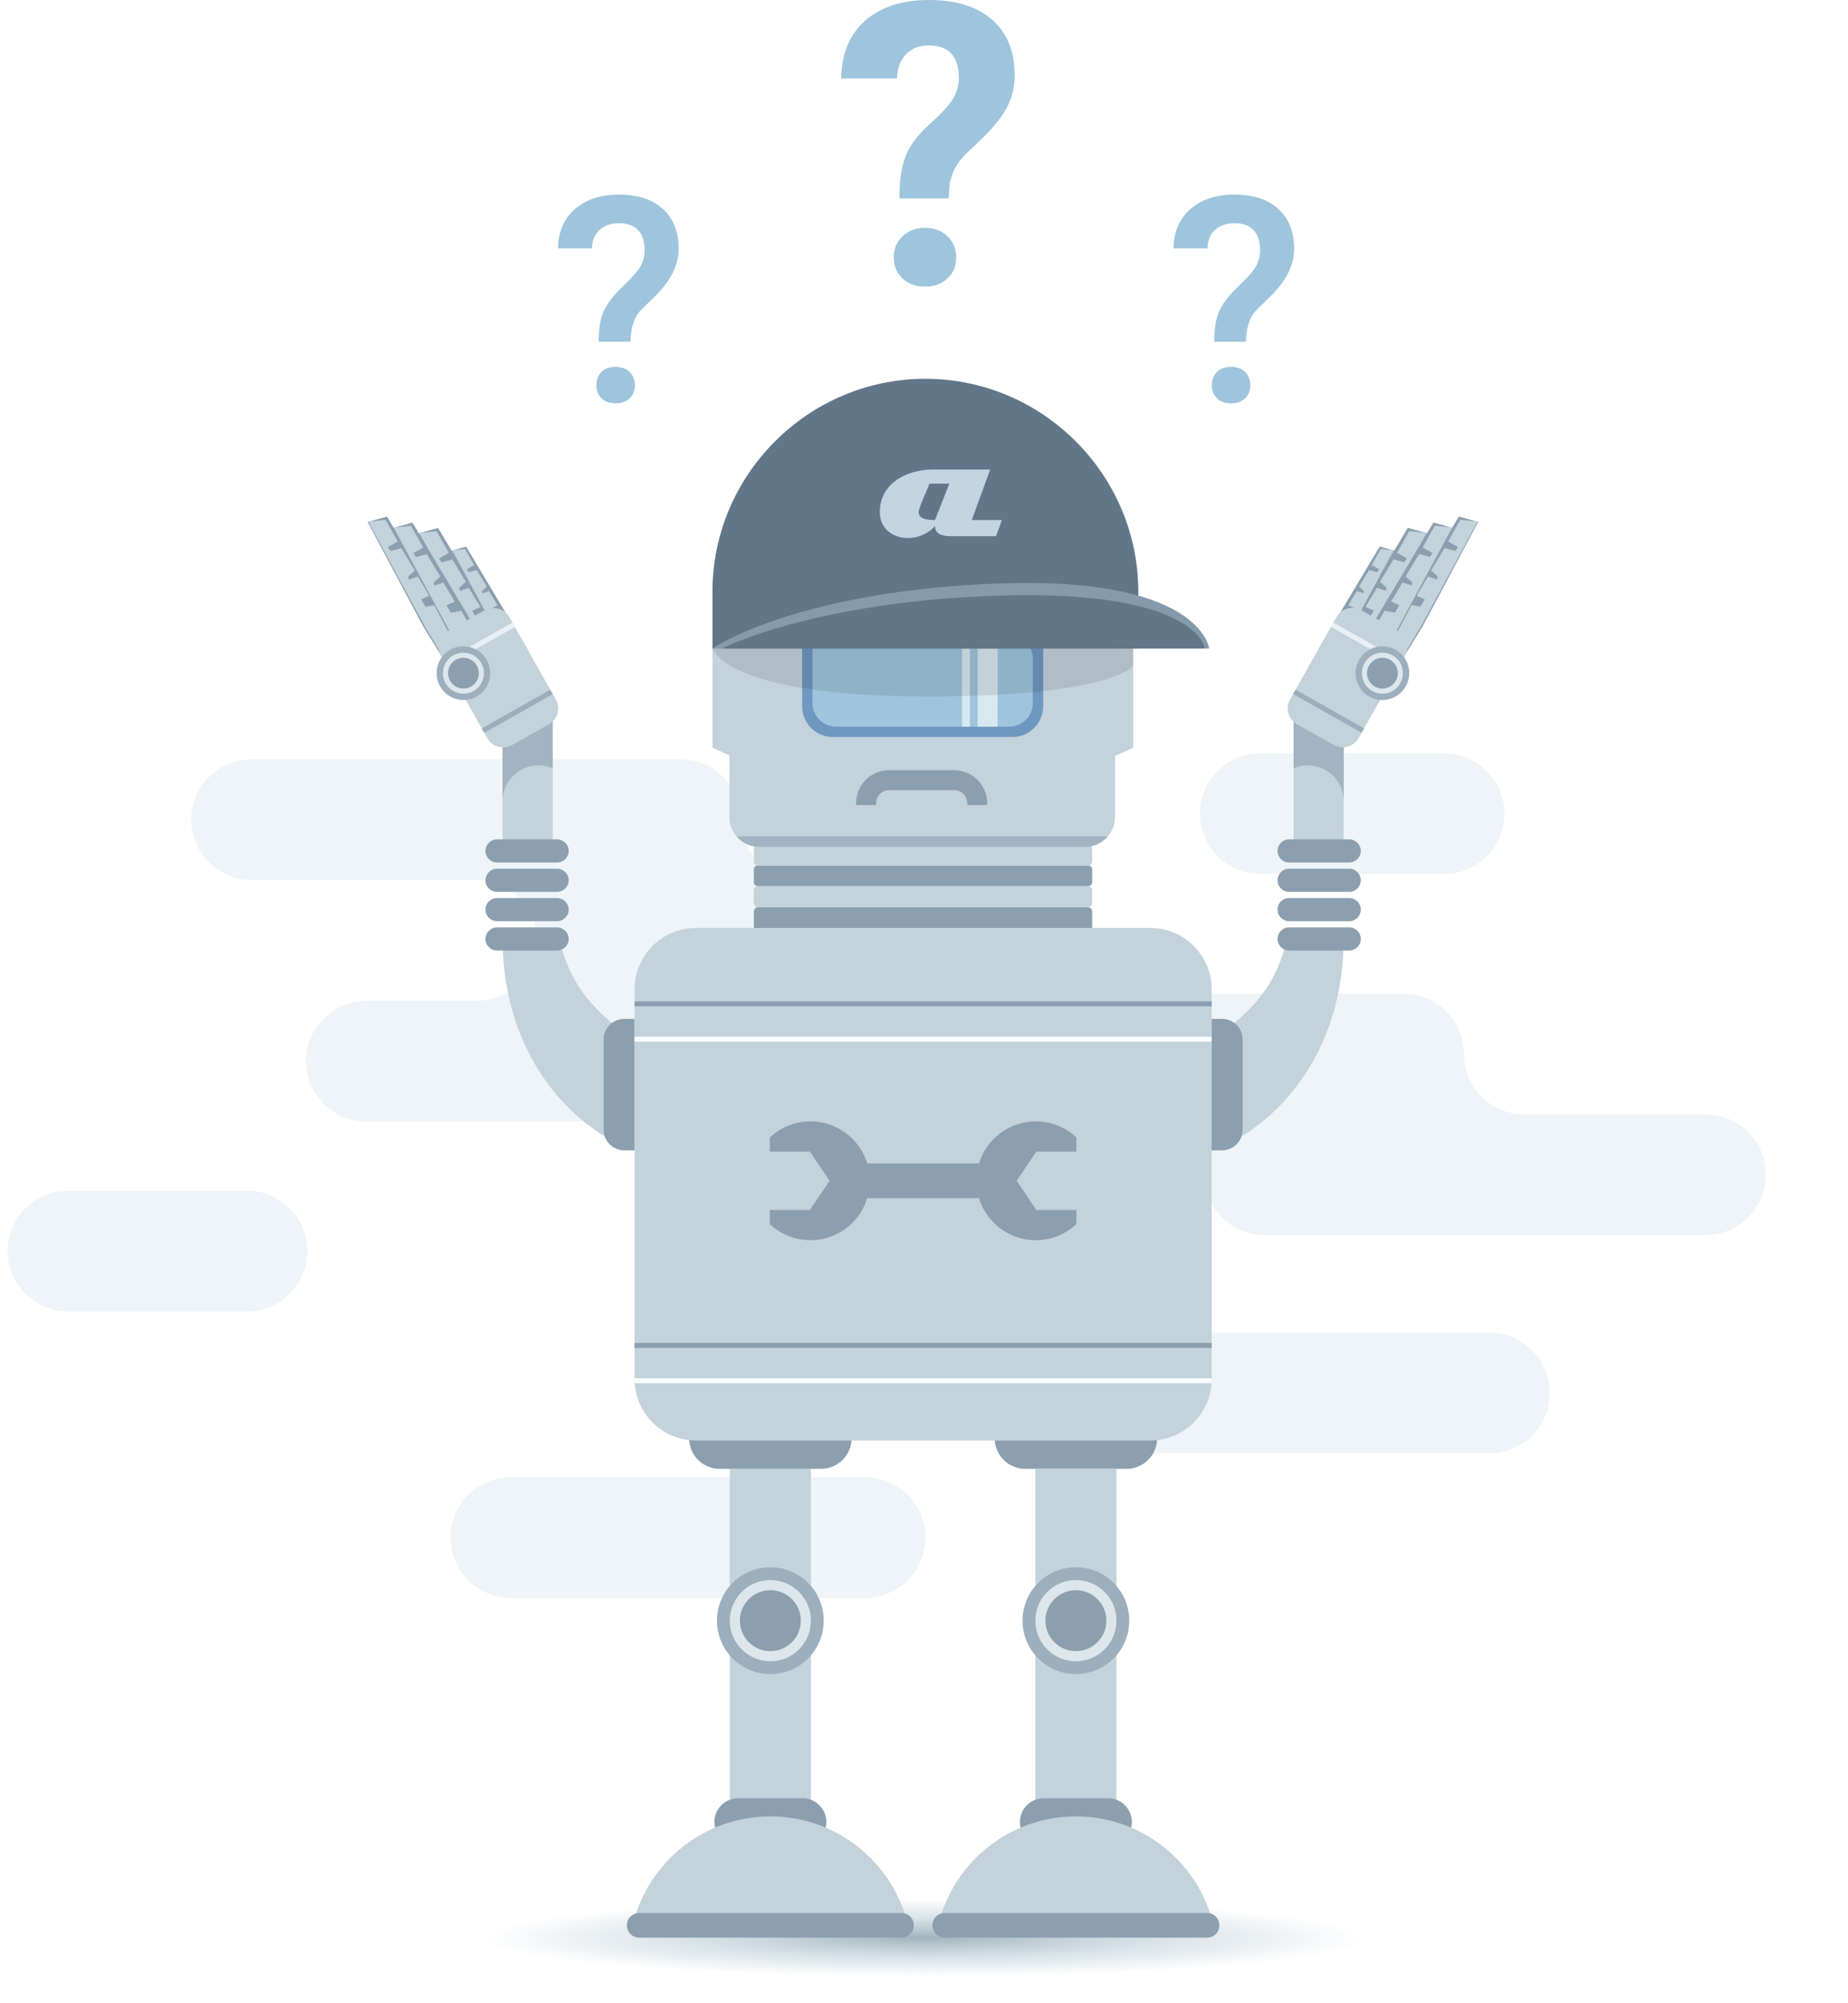 <svg xmlns="http://www.w3.org/2000/svg" viewBox="0 0 178.979 193.972">
  <path fill="#FFF" d="M0 0h178.979v193.972H0z"/>
  <radialGradient id="a" cx="540.764" cy="17.745" r="13.101" gradientTransform="matrix(3.288 0 0 .285 -1688.582 182.589)" gradientUnits="userSpaceOnUse">
    <stop offset="0" stop-color="#a0b3ba"/>
    <stop offset=".545" stop-color="#c3d2db" stop-opacity=".6"/>
    <stop offset="1" stop-color="#c3d2db" stop-opacity="0"/>
  </radialGradient>
  <ellipse fill="url(#a)" cx="89.599" cy="187.644" rx="43.078" ry="3.732"/>
  <path fill="#EEF4F7" d="M23.919 126.979H6.589c-3.215 0-5.845-2.63-5.845-5.845s2.63-5.845 5.845-5.845h17.33c3.215 0 5.845 2.63 5.845 5.845 0 3.214-2.63 5.845-5.845 5.845zM83.779 154.723H49.48c-3.215 0-5.845-2.63-5.845-5.845s2.63-5.845 5.845-5.845h34.299c3.215 0 5.845 2.63 5.845 5.845s-2.631 5.845-5.845 5.845zM144.257 140.721h-41.626c-3.215 0-5.845-2.63-5.845-5.845s2.63-5.845 5.845-5.845h41.626c3.215 0 5.845 2.63 5.845 5.845s-2.63 5.845-5.845 5.845zM139.856 84.628h-17.791c-3.215 0-5.845-2.63-5.845-5.845s2.63-5.845 5.845-5.845h17.791c3.215 0 5.845 2.63 5.845 5.845s-2.63 5.845-5.845 5.845zM98.407 85.21H77.605c-3.215 0-5.845-2.63-5.845-5.845l.002-.088h-.01c-.047-3.175-2.657-5.757-5.843-5.757H24.367c-3.215 0-5.845 2.63-5.845 5.845s2.63 5.845 5.845 5.845h22.565c-.131 0-.26.006-.389.015 3.035.202 5.456 2.747 5.456 5.83s-2.421 5.628-5.456 5.83c.129.009.258.015.389.015H35.475c-3.215 0-5.845 2.63-5.845 5.845s2.63 5.845 5.845 5.845h46.956c3.184 0 5.794-2.581 5.843-5.755h.002l-.001-.04.001-.05-.001-.048c.027-3.192 2.646-5.795 5.844-5.795h-.579l.026-.003h4.842c3.215 0 5.845-2.63 5.845-5.845s-2.631-5.844-5.846-5.844zM165.178 107.902h-17.626c-3.182-.039-5.773-2.652-5.773-5.843l.002-.088h-.005c-.046-3.175-2.657-5.759-5.843-5.759h-30.121c-3.215 0-5.845 2.63-5.845 5.845s2.63 5.845 5.845 5.845h5.458l.024.003h-.53c3.185 0 5.795 2.582 5.843 5.756l-.002.086.002.088v.002c.049 3.173 2.658 5.755 5.843 5.755h42.728c3.215 0 5.845-2.63 5.845-5.845s-2.631-5.845-5.845-5.845z"/>
  <path fill="#C3D2DB" d="M62.034 101.214c-3.992-2.957-6.898-5.282-8.007-10.951h-5.344v.646c-.017 9.961 5.377 17.52 12.515 20.47h.267c.204-.003.354-.072.563 0h.003v.001l.003.001v-10.167z"/>
  <path fill="#8C9FAF" d="M60.448 98.658h1.009v12.723h-1.009a1.99 1.99 0 01-1.985-1.985v-8.752a1.99 1.99 0 011.985-1.986z"/>
  <path fill="#C3D2DB" d="M70.681 142.219h7.858v32.096h-7.858z"/>
  <circle fill="#9DAEBC" cx="74.609" cy="156.922" r="5.17"/>
  <circle fill="#DDE6EB" cx="74.609" cy="156.922" r="3.929"/>
  <circle fill="#8C9FAF" cx="74.609" cy="156.922" r="2.951"/>
  <path fill="#8C9FAF" d="M79.526 142.219h-9.834a2.958 2.958 0 01-2.949-2.949v-.749a2.958 2.958 0 012.949-2.949h9.834a2.958 2.958 0 012.949 2.949v.749a2.958 2.958 0 01-2.949 2.949zM71.48 174.122h6.26c1.26 0 2.29 1.031 2.29 2.29 0 1.26-1.031 2.29-2.29 2.29h-6.26a2.297 2.297 0 01-2.29-2.29c0-1.26 1.03-2.29 2.29-2.29zM109.118 142.219h-9.834a2.958 2.958 0 01-2.949-2.949v-.749a2.958 2.958 0 012.949-2.949h9.834a2.958 2.958 0 012.949 2.949v.749a2.959 2.959 0 01-2.949 2.949zM105.39 85.813H73.395a.388.388 0 01-.387-.387v-1.244c0-.213.174-.387.387-.387h31.995c.213 0 .387.174.387.387v1.244a.388.388 0 01-.387.387z"/>
  <path fill="#C3D2DB" d="M105.39 83.795H73.395a.388.388 0 01-.387-.387v-1.244c0-.213.174-.387.387-.387h31.995c.213 0 .387.174.387.387v1.244a.389.389 0 01-.387.387z"/>
  <path fill="#8C9FAF" d="M105.338 90.436h-31.89a.441.441 0 01-.44-.44V88.27c0-.242.198-.44.44-.44h31.889c.242 0 .44.198.44.44v1.726c0 .242-.198.44-.439.44z"/>
  <path fill="#C3D2DB" d="M105.39 87.831H73.395a.388.388 0 01-.387-.387V86.2c0-.213.174-.387.387-.387h31.995c.213 0 .387.174.387.387v1.244a.388.388 0 01-.387.387z"/>
  <path fill-rule="evenodd" clip-rule="evenodd" fill="#C3D2DB" d="M107.508 73.411l2.242-1.011v-9.607h-2.242zM71.242 73.411L69 72.4v-9.607h2.242z"/>
  <path fill="#C3D2DB" d="M105.107 81.995H73.524a2.888 2.888 0 01-2.88-2.88V61.084a2.888 2.888 0 012.88-2.88h31.583a2.888 2.888 0 012.88 2.88v18.031a2.888 2.888 0 01-2.88 2.88z"/>
  <path fill="#6F98C1" d="M98.569 60.507l-.26.001-.264.001h-17.37l-.264-.001-.26-.001c-.609 0-2.464 0-2.464 1.988v5.882a2.99 2.99 0 002.987 2.987h17.371a2.99 2.99 0 002.987-2.987v-5.882c.001-1.988-1.854-1.988-2.463-1.988z"/>
  <path fill="#9EC5DD" d="M97.731 70.362H80.99a2.307 2.307 0 01-2.3-2.3v-5.411c0-.629.51-1.14 1.14-1.14h17.902a2.3 2.3 0 012.3 2.3v4.25a2.308 2.308 0 01-2.301 2.301z"/>
  <path opacity=".6" fill="#FFF" d="M93.176 61.511h.761v8.851h-.761zM94.691 61.511h1.934v8.851h-1.934z"/>
  <path fill="#627689" d="M110.247 57.301c0-11.343-9.281-20.624-20.624-20.624C78.28 36.678 69 45.958 69 57.301v5.492h41.248v-5.492z"/>
  <path fill-rule="evenodd" clip-rule="evenodd" fill="#849AAD" d="M69 62.793s7.588-5.303 26.446-6.247c20.895-1.047 21.659 6.247 21.659 6.247H69z"/>
  <path fill-rule="evenodd" clip-rule="evenodd" fill="#627689" d="M69.926 62.793s8.244-4.255 25.062-5.053c21.041-.998 21.698 5.053 21.698 5.053h-46.76z"/>
  <path opacity=".1" d="M89.53 67.433c17.92.045 20.219-2.946 20.219-2.946v-1.693H69c.007.025 1.246 4.59 20.53 4.639z"/>
  <path fill="#C1D4E0" d="M94.118 50.353L95.9 45.46h-5.543c-2.573 0-5.146 1.369-5.146 4.11 0 2.741 3.563 3.327 5.344 1.37 0 .587.396.979 1.584.979h4.327l.57-1.566h-2.918zm-3.563 0c-.99 0-1.584-.196-1.584-.783 0-.392.843-2.153 1.041-2.74h1.929l-1.386 3.523z"/>
  <path fill="#C3D2DB" d="M111.414 139.478H67.397c-3.267 0-5.94-2.673-5.94-5.94v-37.75c0-3.267 2.673-5.94 5.94-5.94h44.017c3.267 0 5.94 2.673 5.94 5.94v37.75c-.001 3.267-2.674 5.94-5.94 5.94z"/>
  <path fill="#8C9FAF" d="M61.457 130.031h55.896v.484H61.457z"/>
  <path fill="#F8FDFF" d="M61.457 133.446h55.896v.484H61.457z"/>
  <path fill="#8C9FAF" d="M61.457 96.959h55.896v.484H61.457z"/>
  <path fill="#F8FDFF" d="M61.457 100.374h55.896v.484H61.457z"/>
  <path fill="#8C9FAF" d="M104.249 111.508v-1.37a5.718 5.718 0 00-3.928-1.558 5.752 5.752 0 00-5.5 4.07H83.99a5.752 5.752 0 00-5.5-4.07 5.716 5.716 0 00-3.928 1.558v1.37h3.882l1.9 2.823-1.9 2.823h-3.882v1.37a5.718 5.718 0 003.928 1.558 5.752 5.752 0 005.5-4.07h10.83a5.752 5.752 0 005.5 4.07 5.716 5.716 0 003.928-1.558v-1.37h-3.882l-1.9-2.823 1.9-2.823h3.883z"/>
  <path fill="#C3D2DB" d="M74.609 175.875c-6.38 0-11.741 4.362-13.264 10.265h26.528c-1.523-5.904-6.884-10.265-13.264-10.265z"/>
  <path fill="#8C9FAF" d="M87.333 187.612H61.886a1.17 1.17 0 01-1.167-1.167v-.049a1.17 1.17 0 011.167-1.167h25.447a1.17 1.17 0 011.167 1.167v.049a1.17 1.17 0 01-1.167 1.167z"/>
  <path fill="#C3D2DB" d="M100.272 142.219h7.858v32.096h-7.858z"/>
  <circle fill="#9DAEBC" cx="104.201" cy="156.922" r="5.17"/>
  <circle fill="#DDE6EB" cx="104.201" cy="156.922" r="3.929"/>
  <circle fill="#8C9FAF" cx="104.201" cy="156.922" r="2.951"/>
  <path fill="#8C9FAF" d="M101.071 174.122h6.26c1.26 0 2.29 1.031 2.29 2.29 0 1.26-1.031 2.29-2.29 2.29h-6.26a2.297 2.297 0 01-2.29-2.29c0-1.26 1.03-2.29 2.29-2.29z"/>
  <path fill="#C3D2DB" d="M104.201 175.875c-6.38 0-11.741 4.362-13.264 10.265h26.528c-1.524-5.904-6.885-10.265-13.264-10.265z"/>
  <path fill="none" d="M86.114 74.574h6.292c.698 0 1.267-.568 1.267-1.267v-1.946h-8.826v1.946c0 .699.568 1.267 1.267 1.267zM86.114 76.575h6.292c.698 0 1.267-.568 1.267-1.267v-.173h-8.826v.173c0 .698.568 1.267 1.267 1.267z"/>
  <path fill="#8C9FAF" d="M93.673 77.776c0-.699-.569-1.267-1.267-1.267h-6.292c-.699 0-1.267.568-1.267 1.267v.173h-1.934v-.173a3.205 3.205 0 013.201-3.201h6.292a3.205 3.205 0 013.202 3.201v.173h-1.935v-.173zM116.924 187.612H91.477a1.17 1.17 0 01-1.167-1.167v-.049a1.17 1.17 0 011.167-1.167h25.447a1.17 1.17 0 011.167 1.167v.049a1.17 1.17 0 01-1.167 1.167z"/>
  <path opacity=".6" fill="#8C9FAF" d="M73.519 81.995h31.583c.868 0 1.64-.397 2.169-1.009H71.35a2.865 2.865 0 002.169 1.009z"/>
  <path fill="#C3D2DB" d="M53.527 68.659h-4.862l.012 13.733h4.85z"/>
  <path fill="#8C9FAF" d="M48.136 83.513h5.822c.615 0 1.119-.504 1.119-1.119v-.003c0-.615-.504-1.119-1.119-1.119h-5.822c-.615 0-1.119.504-1.119 1.119v.003c0 .615.504 1.119 1.119 1.119zM48.136 86.355h5.822c.615 0 1.119-.504 1.119-1.119v-.003c0-.615-.504-1.119-1.119-1.119h-5.822c-.615 0-1.119.504-1.119 1.119v.003c0 .615.504 1.119 1.119 1.119zM48.136 89.196h5.822c.615 0 1.119-.504 1.119-1.119v-.003c0-.615-.504-1.119-1.119-1.119h-5.822c-.615 0-1.119.504-1.119 1.119v.003c0 .616.504 1.119 1.119 1.119zM48.136 92.036h5.822c.615 0 1.119-.504 1.119-1.119v-.003c0-.615-.504-1.119-1.119-1.119h-5.822c-.615 0-1.119.504-1.119 1.119v.003c0 .615.504 1.119 1.119 1.119z"/>
  <path opacity=".6" fill="#8C9FAF" d="M52.157 74.106c.487 0 .949.101 1.37.28V68.73l-.419.919-4.443 2.742v5.207a3.492 3.492 0 013.492-3.492z"/>
  <path fill="#C3D2DB" d="M116.776 101.214c3.992-2.957 6.898-5.282 8.007-10.951h5.344v.646c.017 9.961-5.377 17.52-12.515 20.47h-.267c-.204-.003-.354-.072-.563 0h-.003v.001l-.003.001v-10.167z"/>
  <path fill="#8C9FAF" d="M118.361 98.658h-1.009v12.723h1.009a1.99 1.99 0 001.985-1.985v-8.752a1.99 1.99 0 00-1.985-1.986z"/>
  <path fill="#C3D2DB" d="M125.283 68.899h4.862l-.012 13.493h-4.85z"/>
  <path fill="#8C9FAF" d="M130.673 83.513h-5.822a1.123 1.123 0 01-1.119-1.119v-.003c0-.615.504-1.119 1.119-1.119h5.822c.615 0 1.119.504 1.119 1.119v.003c0 .615-.503 1.119-1.119 1.119zM130.673 86.355h-5.822a1.123 1.123 0 01-1.119-1.119v-.003c0-.615.504-1.119 1.119-1.119h5.822c.615 0 1.119.504 1.119 1.119v.003c0 .615-.503 1.119-1.119 1.119zM130.673 89.196h-5.822a1.123 1.123 0 01-1.119-1.119v-.003c0-.615.504-1.119 1.119-1.119h5.822c.615 0 1.119.504 1.119 1.119v.003c0 .616-.503 1.119-1.119 1.119zM130.673 92.036h-5.822a1.123 1.123 0 01-1.119-1.119v-.003c0-.615.504-1.119 1.119-1.119h5.822c.615 0 1.119.504 1.119 1.119v.003c0 .615-.503 1.119-1.119 1.119z"/>
  <path opacity=".6" fill="#8C9FAF" d="M126.653 74.106a3.49 3.49 0 00-1.37.28v-5.594l4.862 3.598v5.207a3.492 3.492 0 00-3.492-3.491z"/>
  <path fill="none" d="M61.464 111.379h.563c-.209-.072-.358-.002-.563 0z"/>
  <path fill="#8C9FAF" d="M138.223 51.634l-1.877-.526-8.02 13.432 2.036 1.224 2.45-3.975z"/>
  <path fill="#C3D2DB" d="M138.162 51.6l-1.675-.179-1.183 2.104.958.541-.255.373-1.045-.274-1.307 2.162.634.579-.058.304-.867-.298-1.119 1.848.802.368-.426.707-1.014-.177-1.321 2.34.244 3.35 2.223-3.727z"/>
  <path fill="#8C9FAF" d="M135.017 53.309l-1.393-.39-5.956 9.974 1.512.909 1.819-2.952z"/>
  <path fill="#C3D2DB" d="M134.972 53.284l-1.244-.133-.878 1.562.711.402-.189.277-.776-.203-.971 1.605.471.43-.043.226-.644-.222-.831 1.373.595.273-.316.525-.753-.132-.981 1.739.181 2.487 1.652-2.768z"/>
  <path fill="#8C9FAF" d="M143.166 50.536l-1.876-.526-8.02 13.431 2.036 1.225 2.45-3.975z"/>
  <path fill="#C3D2DB" d="M143.106 50.502l-1.676-.179-1.182 2.104.958.541-.255.373-1.045-.274-1.308 2.162.634.579-.057.304-.867-.298-1.119 1.848.802.368-.427.707-1.013-.178-1.322 2.341.245 3.349 2.223-3.726z"/>
  <path fill="#8C9FAF" d="M140.703 51.117l-1.876-.526-8.02 13.431 2.036 1.224 2.45-3.975z"/>
  <path fill="#C3D2DB" d="M140.642 51.082l-1.675-.179-1.182 2.105.957.54-.254.374-1.045-.274-1.308 2.162.634.578-.057.304-.867-.298-1.119 1.849.801.367-.426.708-1.014-.178-1.321 2.34.245 3.35 2.223-3.727z"/>
  <path fill="#C3D2DB" d="M135.406 61.096l-3.564-2.012a1.77 1.77 0 00-2.404.669l-4.496 7.965a1.77 1.77 0 00.669 2.404l3.564 2.012a1.77 1.77 0 002.404-.669l4.496-7.965a1.77 1.77 0 00-.669-2.404z"/>
  <path opacity=".7" fill="#8C9FAF" d="M125.47 66.775l6.645 3.752-.238.422-6.646-3.752z"/>
  <path opacity=".7" fill="#F8FDFF" d="M129.133 60.274l6.646 3.752-.238.422-6.646-3.752z"/>
  <ellipse transform="rotate(-60.554 133.893 65.177)" fill="#9DAEBC" cx="133.888" cy="65.174" rx="2.602" ry="2.596"/>
  <ellipse transform="rotate(-60.554 133.893 65.177)" fill="#DDE6EB" cx="133.888" cy="65.174" rx="1.988" ry="1.984"/>
  <ellipse transform="rotate(-60.554 133.893 65.177)" fill="#8C9FAF" cx="133.888" cy="65.174" rx="1.493" ry="1.49"/>
  <g>
    <path fill="#8C9FAF" d="M40.548 51.642l1.877-.526 8.02 13.431-2.036 1.224-2.45-3.974z"/>
    <path fill="#C3D2DB" d="M40.609 51.608l1.675-.179 1.183 2.104-.958.541.255.373 1.045-.274 1.307 2.162-.634.579.058.304.867-.299 1.119 1.849-.802.368.426.707 1.014-.178 1.321 2.341-.244 3.349-2.224-3.727z"/>
    <path fill="#8C9FAF" d="M43.754 53.317l1.393-.391 5.956 9.975-1.512.909-1.819-2.952z"/>
    <path fill="#C3D2DB" d="M43.799 53.291l1.244-.132.878 1.562-.711.402.189.277.776-.203.971 1.605-.471.43.043.226.644-.222.831 1.373-.595.273.316.525.753-.132.981 1.738-.181 2.488-1.652-2.768z"/>
    <path fill="#8C9FAF" d="M35.605 50.544l1.876-.526 8.02 13.431-2.036 1.224-2.45-3.974z"/>
    <path fill="#C3D2DB" d="M35.665 50.51l1.675-.179 1.183 2.104-.958.541.255.373 1.045-.274 1.307 2.162-.634.579.058.304.867-.299 1.119 1.849-.802.368.427.707 1.013-.178 1.321 2.341-.244 3.349-2.223-3.727z"/>
    <path fill="#8C9FAF" d="M38.068 51.124l1.876-.525 8.02 13.431-2.036 1.224-2.45-3.975z"/>
    <path fill="#C3D2DB" d="M38.129 51.09l1.675-.179 1.182 2.105-.957.54.254.374 1.045-.275 1.308 2.162-.634.579.057.304.867-.298 1.119 1.849-.801.367.426.707 1.014-.177 1.321 2.34-.245 3.35-2.223-3.727z"/>
    <path fill="#C3D2DB" d="M43.365 61.104l3.564-2.012a1.77 1.77 0 012.404.669l4.496 7.965a1.77 1.77 0 01-.669 2.404l-3.564 2.012a1.77 1.77 0 01-2.404-.669l-4.496-7.965a1.77 1.77 0 01.669-2.404z"/>
    <path opacity=".7" fill="#8C9FAF" d="M53.535 67.208l-6.646 3.752-.239-.423 6.646-3.752z"/>
    <path opacity=".7" fill="#F8FDFF" d="M49.87 60.706l-6.645 3.752-.239-.422 6.646-3.752z"/>
    <ellipse transform="rotate(-29.448 44.877 65.18)" fill="#9DAEBC" cx="44.883" cy="65.182" rx="2.596" ry="2.602"/>
    <ellipse transform="rotate(-29.448 44.877 65.18)" fill="#DDE6EB" cx="44.883" cy="65.182" rx="1.984" ry="1.988"/>
    <ellipse transform="rotate(-29.448 44.877 65.18)" fill="#8C9FAF" cx="44.883" cy="65.182" rx="1.49" ry="1.493"/>
  </g>
  <g>
    <path fill="#9EC5DD" d="M87.103 19.211c0-1.742.211-3.13.634-4.163.423-1.033 1.196-2.051 2.322-3.053 1.125-1.002 1.874-1.817 2.247-2.446.373-.629.56-1.292.56-1.99 0-2.105-.969-3.157-2.909-3.157-.92 0-1.657.284-2.21.851-.554.567-.843 1.349-.867 2.346h-5.409c.025-2.377.792-4.238 2.303-5.582C85.284.672 87.346 0 89.957 0c2.636 0 4.682.638 6.136 1.914 1.455 1.276 2.182 3.077 2.182 5.405 0 1.058-.236 2.057-.709 2.996s-1.299 1.982-2.48 3.127l-1.511 1.438c-.945.908-1.486 1.973-1.622 3.192l-.075 1.139h-4.775zm-.541 5.716c0-.83.283-1.515.849-2.054.566-.539 1.29-.809 2.173-.809s1.607.27 2.173.809c.565.539.849 1.224.849 2.054 0 .818-.277 1.494-.83 2.026-.554.533-1.284.799-2.192.799-.907 0-1.638-.266-2.191-.799-.554-.532-.831-1.208-.831-2.026z"/>
  </g>
  <g>
    <path fill="#9EC5DD" d="M57.987 33.089c0-1.205.15-2.166.448-2.881.3-.716.89-1.502 1.772-2.359.883-.856 1.441-1.466 1.678-1.828a3.208 3.208 0 00.543-1.79c0-.849-.211-1.498-.632-1.946-.421-.447-1.039-.671-1.854-.671-.779 0-1.405.219-1.881.656-.475.438-.713 1.03-.713 1.779h-3.299c.018-1.604.563-2.873 1.636-3.806 1.072-.933 2.491-1.4 4.257-1.4 1.82 0 3.239.462 4.257 1.387 1.019.924 1.528 2.215 1.528 3.873 0 1.477-.688 2.931-2.064 4.363l-1.67 1.645c-.597.68-.906 1.672-.923 2.977h-3.083zm-.23 4.216c0-.532.167-.963.502-1.291.335-.329.788-.494 1.358-.494.579 0 1.036.169 1.371.507.335.338.503.764.503 1.278 0 .496-.163.911-.489 1.245-.326.333-.788.5-1.385.5s-1.057-.167-1.378-.5c-.322-.334-.482-.748-.482-1.245z"/>
  </g>
  <g>
    <path fill="#9EC5DD" d="M117.597 33.089c0-1.205.15-2.166.448-2.881.3-.716.89-1.502 1.772-2.359.883-.856 1.441-1.466 1.678-1.828a3.208 3.208 0 00.543-1.79c0-.849-.211-1.498-.632-1.946-.421-.447-1.039-.671-1.854-.671-.779 0-1.405.219-1.881.656-.475.438-.713 1.03-.713 1.779h-3.299c.018-1.604.563-2.873 1.636-3.806 1.072-.933 2.491-1.4 4.257-1.4 1.82 0 3.239.462 4.257 1.387 1.019.924 1.528 2.215 1.528 3.873 0 1.477-.688 2.931-2.064 4.363l-1.67 1.645c-.597.68-.906 1.672-.923 2.977h-3.083zm-.23 4.216c0-.532.167-.963.502-1.291.335-.329.788-.494 1.358-.494.579 0 1.036.169 1.371.507.335.338.503.764.503 1.278 0 .496-.163.911-.489 1.245-.326.333-.788.5-1.385.5s-1.057-.167-1.378-.5c-.322-.334-.482-.748-.482-1.245z"/>
  </g>
</svg>